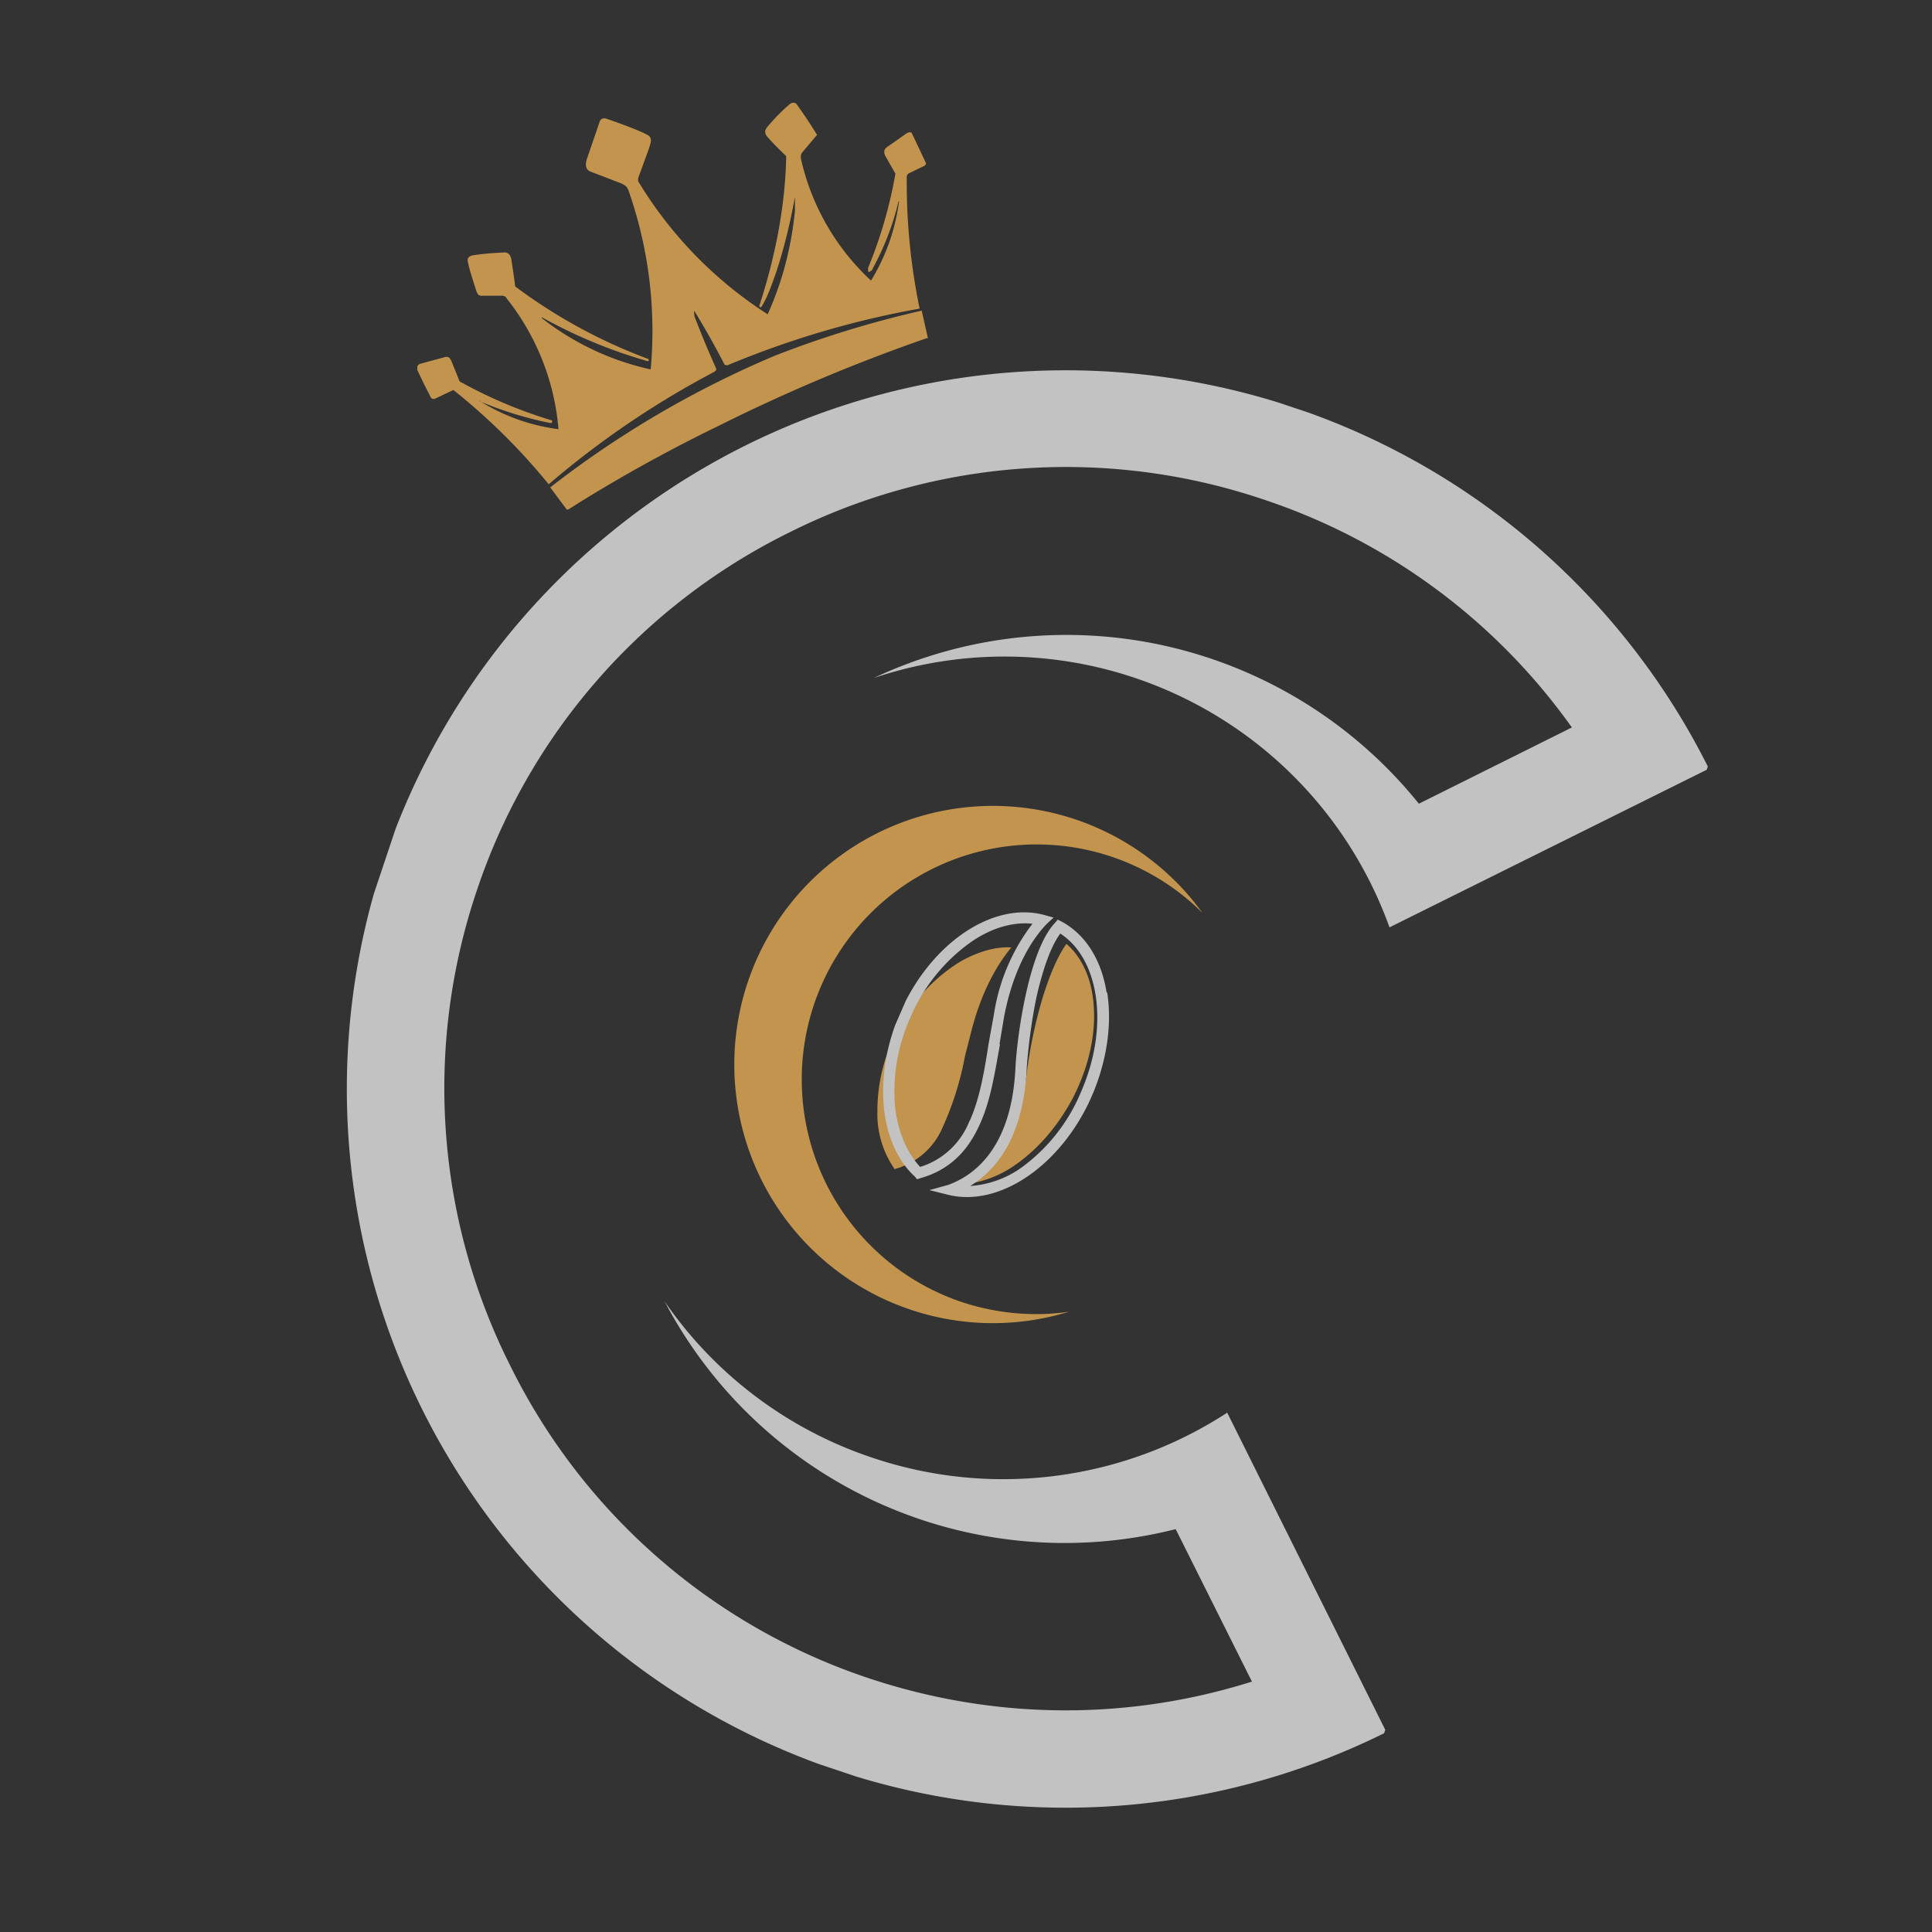 <svg xmlns="http://www.w3.org/2000/svg" xmlns:xlink="http://www.w3.org/1999/xlink" width="500" height="500" version="1.0" viewBox="0 0 375 375"><rect x="0" y="0" width="375" height="375" fill="#333333" stroke="none"/><defs><path id="reuse-0" fill-opacity=".7" d="M-37.5-37.5h450v450h-450z"/><path id="reuse-1" d="m89 .8 225.4 75.4-88.6 264.6L.4 265.4Zm0 0"/><path id="reuse-2" d="m24.4 1 37.1 16.3L38 71 1 54.6Zm0 0"/></defs><defs><clipPath id="d"><path d="M37 37h265v280H37Zm0 0"/></clipPath><clipPath id="e"><use xlink:href="#reuse-1"/></clipPath><clipPath id="f"><use xlink:href="#reuse-1"/></clipPath><clipPath id="g"><path d="m88.9.9 226 75.6-88.5 264.6-226-75.7Zm0 0"/></clipPath><clipPath id="h"><path d="m88.9.9 225.7 75.5L226.1 341 .4 265.4Zm0 0"/></clipPath><clipPath id="i"><path d="M112 122h92v101h-92Zm0 0"/></clipPath><clipPath id="j"><use xlink:href="#reuse-1"/></clipPath><clipPath id="k"><use xlink:href="#reuse-1"/></clipPath><clipPath id="c"><path d="M0 0h316v341H0z"/></clipPath><clipPath id="n"><path d="M8 14h27v44H8Zm0 0"/></clipPath><clipPath id="o"><use xlink:href="#reuse-2"/></clipPath><clipPath id="p"><use xlink:href="#reuse-2"/></clipPath><clipPath id="q"><path d="M26 14h25v47H26Zm0 0"/></clipPath><clipPath id="r"><use xlink:href="#reuse-2"/></clipPath><clipPath id="s"><use xlink:href="#reuse-2"/></clipPath><clipPath id="t"><path d="M9 8h34v52H9Zm0 0"/></clipPath><clipPath id="u"><use xlink:href="#reuse-2"/></clipPath><clipPath id="v"><use xlink:href="#reuse-2"/></clipPath><clipPath id="w"><path d="M18 9h36v55H18Zm0 0"/></clipPath><clipPath id="x"><use xlink:href="#reuse-2"/></clipPath><clipPath id="y"><use xlink:href="#reuse-2"/></clipPath><clipPath id="z"><path d="m41.7 8.7 19.8 8.7-23.4 53.4L18.3 62Zm0 0"/></clipPath><clipPath id="A"><path d="m41.7 8.7 19.8 8.6-23.4 53.4L18.3 62Zm0 0"/></clipPath><clipPath id="m"><path d="M0 0h62v71H0z"/></clipPath><clipPath id="D"><path d="M13 19h100v80H13Zm0 0"/></clipPath><clipPath id="E"><path d="M.6 45.9 96.8 0 125 59.7 29 105.4Zm0 0"/></clipPath><clipPath id="F"><path d="M.6 45.8 96.8.1 125 59.7 29 105.4Zm0 0"/></clipPath><clipPath id="C"><path d="M0 0h126v106H0z"/></clipPath><mask id="b"><g filter="url(#a)"><use xlink:href="#reuse-0" fill-opacity=".7"/></g></mask><mask id="l"><g filter="url(#a)"><use xlink:href="#reuse-0" fill-opacity=".7"/></g></mask><mask id="B"><g filter="url(#a)"><use xlink:href="#reuse-0" fill-opacity=".7"/></g></mask><filter id="a" width="100%" height="100%" x="0%" y="0%"><feColorMatrix color-interpolation-filters="sRGB" values="0 0 0 0 1 0 0 0 0 1 0 0 0 0 1 0 0 0 1 0"/></filter></defs><g mask="url(#b)"><g clip-path="url(#c)" transform="translate(30 34)"><g clip-path="url(#d)"><g clip-path="url(#e)"><g clip-path="url(#f)"><g clip-path="url(#g)"><g clip-path="url(#h)"><path fill="#fff" d="M139.5 249A79.4 79.4 0 0 1 99 218.6a87.7 87.7 0 0 0 99.2 44.2l14.8 29.6c-24.1 7.6-50 7.5-74.5-.7A119.8 119.8 0 0 1 69 231a119.8 119.8 0 0 1-6.5-92 119.8 119.8 0 0 1 60.6-69.6 119.8 119.8 0 0 1 92-6.5 119.7 119.7 0 0 1 60 44.3l-29.7 14.8a87.8 87.8 0 0 0-105.8-24.4A79.4 79.4 0 0 1 239.7 146l62-30.8a139.5 139.5 0 1 0-62.6 187l-30.9-62a79.6 79.6 0 0 1-68.7 8.8"/></g></g></g></g></g><g clip-path="url(#i)"><g clip-path="url(#j)"><g clip-path="url(#k)"><path fill="#ffbd59" d="M156.6 218.7a45.6 45.6 0 1 1 46.8-75.5 50.2 50.2 0 1 0-25.9 77.4c-6.8 1-14 .4-20.9-1.9"/></g></g></g></g></g><g mask="url(#l)"><g clip-path="url(#m)" transform="translate(162 169)"><g clip-path="url(#n)"><g clip-path="url(#o)"><g clip-path="url(#p)"><path fill="#ffbd59" d="M11.7 58a18.7 18.7 0 0 1-3.4-11.2 33.5 33.5 0 0 1 4-16 33 33 0 0 1 12-13.1c3.5-2 7-3 10-2.8-2.5 3-5.6 8-7.7 16L25.3 36a60 60 0 0 1-4.6 14.4 14 14 0 0 1-9 7.5"/></g></g></g><g clip-path="url(#q)"><g clip-path="url(#r)"><g clip-path="url(#s)"><path fill="#ffbd59" d="M26.9 60.5c4.4-3.3 9-9.5 10.4-21.3a92 92 0 0 1 3-14.3c1.5-4.9 3.1-8.5 4.7-10.7 3.1 2.7 5 7 5.3 12.2.4 5.7-1.1 12-4.1 17.8C43 50.2 38.6 55 33.7 58a21 21 0 0 1-6.8 2.6"/></g></g></g><g clip-path="url(#t)"><g clip-path="url(#u)"><g clip-path="url(#v)"><path fill="#fff" d="M26.2 48.5a15 15 0 0 1-9.6 9c-2.7-2.9-4.4-7.1-4.9-12a35 35 0 0 1 3-17 34.5 34.5 0 0 1 11.7-14.6c4-2.8 8.2-4 12-3.6A38.4 38.4 0 0 0 30.9 28l-1 5.5c-.8 5.2-1.7 10.7-3.7 15.1ZM32 33.7l.9-5.4c2-10.3 6-15.6 8.3-18l1.3-1.2-1.8-.5c-10-2.7-22.1 5.5-28 19C7.4 39.8 8.6 53 15.6 59.4l.4.5.6-.2c5.3-1.5 9-4.8 11.5-10.3 2.2-4.7 3-10.3 4-15.7"/></g></g></g><g clip-path="url(#w)"><g clip-path="url(#x)"><g clip-path="url(#y)"><g clip-path="url(#z)"><g clip-path="url(#A)"><path fill="#fff" d="M26.3 61.2c4.8-2.9 10.4-9.2 11-23 .2-3 .8-8.7 2-14.2 1.3-5.5 2.8-9.5 4.5-11.8 7.7 5 9.5 18.3 4 30.8a34.5 34.5 0 0 1-11.5 14.6 19.3 19.3 0 0 1-10 3.6Zm26.5-37.5c-1-6.4-4.1-11.3-8.7-13.8l-.8-.4-.5.6c-5 5.2-7.3 21.2-7.7 28C34.4 54.4 26.5 59.4 22 61L18.4 62l3.6.9c10 2.5 22-5.7 27.9-19.1 2.9-6.7 4-13.9 3-20.2"/></g></g></g></g></g></g></g><g mask="url(#B)"><g clip-path="url(#C)" transform="translate(68)"><g clip-path="url(#D)"><g clip-path="url(#E)"><g clip-path="url(#F)"><path fill="#ffbd59" fill-rule="evenodd" d="M25.4 78c-.6-.4-.7-.3 0 0a37.4 37.4 0 0 0 15 5.3 47 47 0 0 0-10-25.3c-.2-.4-.5-.6-.9-.6h-3.9c-.8.1-1-.5-1.2-1.1-.7-2.2-1.3-4-1.6-5.5-.2-1 .6-1.2 1.4-1.3 1.9-.3 3.8-.4 5.7-.5 1 0 1.3.8 1.4 1.7a144.6 144.6 0 0 1 .7 4.9l1.5 1.1a103 103 0 0 0 24.4 13v.4h-.2a96.7 96.7 0 0 1-20.5-8.5l-.1.1a52.5 52.5 0 0 0 21.2 10A82.3 82.3 0 0 0 54 37c-.3-.8-.6-1-1.4-1.4l-6-2.3c-1-.4-1-1.4-.7-2.4l2.4-7c.2-.9.8-1.1 1.6-.8 4 1.4 6.5 2.4 7.6 3 1.3.6.8 1.6.4 2.9L56 34.2c-.2.5-.2.9 0 1.2a79.5 79.5 0 0 0 25 25.6c2.9-6.4 4.6-13.1 5.3-20.1v-2.7c-.9 5-2.1 10-3.7 14.8-.7 2-1.6 4.6-2.7 6.4-.2.3-.3.3-.5.1v-.2c3-9.2 5-19.1 5.2-28.8v-.2c-1.9-1.8-3.1-3.1-3.7-3.8-.8-1-.2-1.6.5-2.4 1.2-1.4 2.5-2.7 3.9-3.9.4-.3 1-.4 1.3 0a91.3 91.3 0 0 1 4 6l-.2.2-2.7 3.2c-.3.4-.3.8-.2 1.4A46 46 0 0 0 101 54.4h.1a39 39 0 0 0 5.4-15.3h-.1a52 52 0 0 1-5 13c0 .3-.4.5-.7.7l-.2-.1V52a87 87 0 0 0 5.3-18.3l-2-3.5c-.3-.7-.2-1.2.3-1.6a699 699 0 0 0 3.7-2.6c1-.7 1.4-.2 1.8.7l2.1 4.5c.2.4 0 .8-.3 1l-2.9 1.4c-.6.3-.5.7-.5 1.3a120.4 120.4 0 0 0 2.5 25c-12.9 2.3-25.3 6-37.3 11-.2 0-.5 0-.6-.2a161.2 161.2 0 0 0-5.8-10.3h-.1l.1 1a182 182 0 0 0 4.1 9.9c.3.6 0 .7-.5 1A174 174 0 0 0 38.5 94 121 121 0 0 0 20 75.7l-3.6 1.7c-.3.1-.7 0-.8-.3L13 72v-.2a.9.9 0 0 1 .6-1.2l4.8-1.3c.4-.1.9 0 1 .5h.1l1.5 3.7c.1.4.2.6.7.8a90 90 0 0 0 17.4 7.3.3.3 0 0 1-.3.5A69.7 69.7 0 0 1 25.4 78M112 65.6a338 338 0 0 0-40.2 16.9C62.5 87 53.4 92 44.5 97.5l-2.2 1.4H42l-3.2-4.3A193 193 0 0 1 82.5 69a199.9 199.9 0 0 1 28.4-8.7l1.2 5.3v.1Zm0 0"/></g></g></g></g></g></svg>
